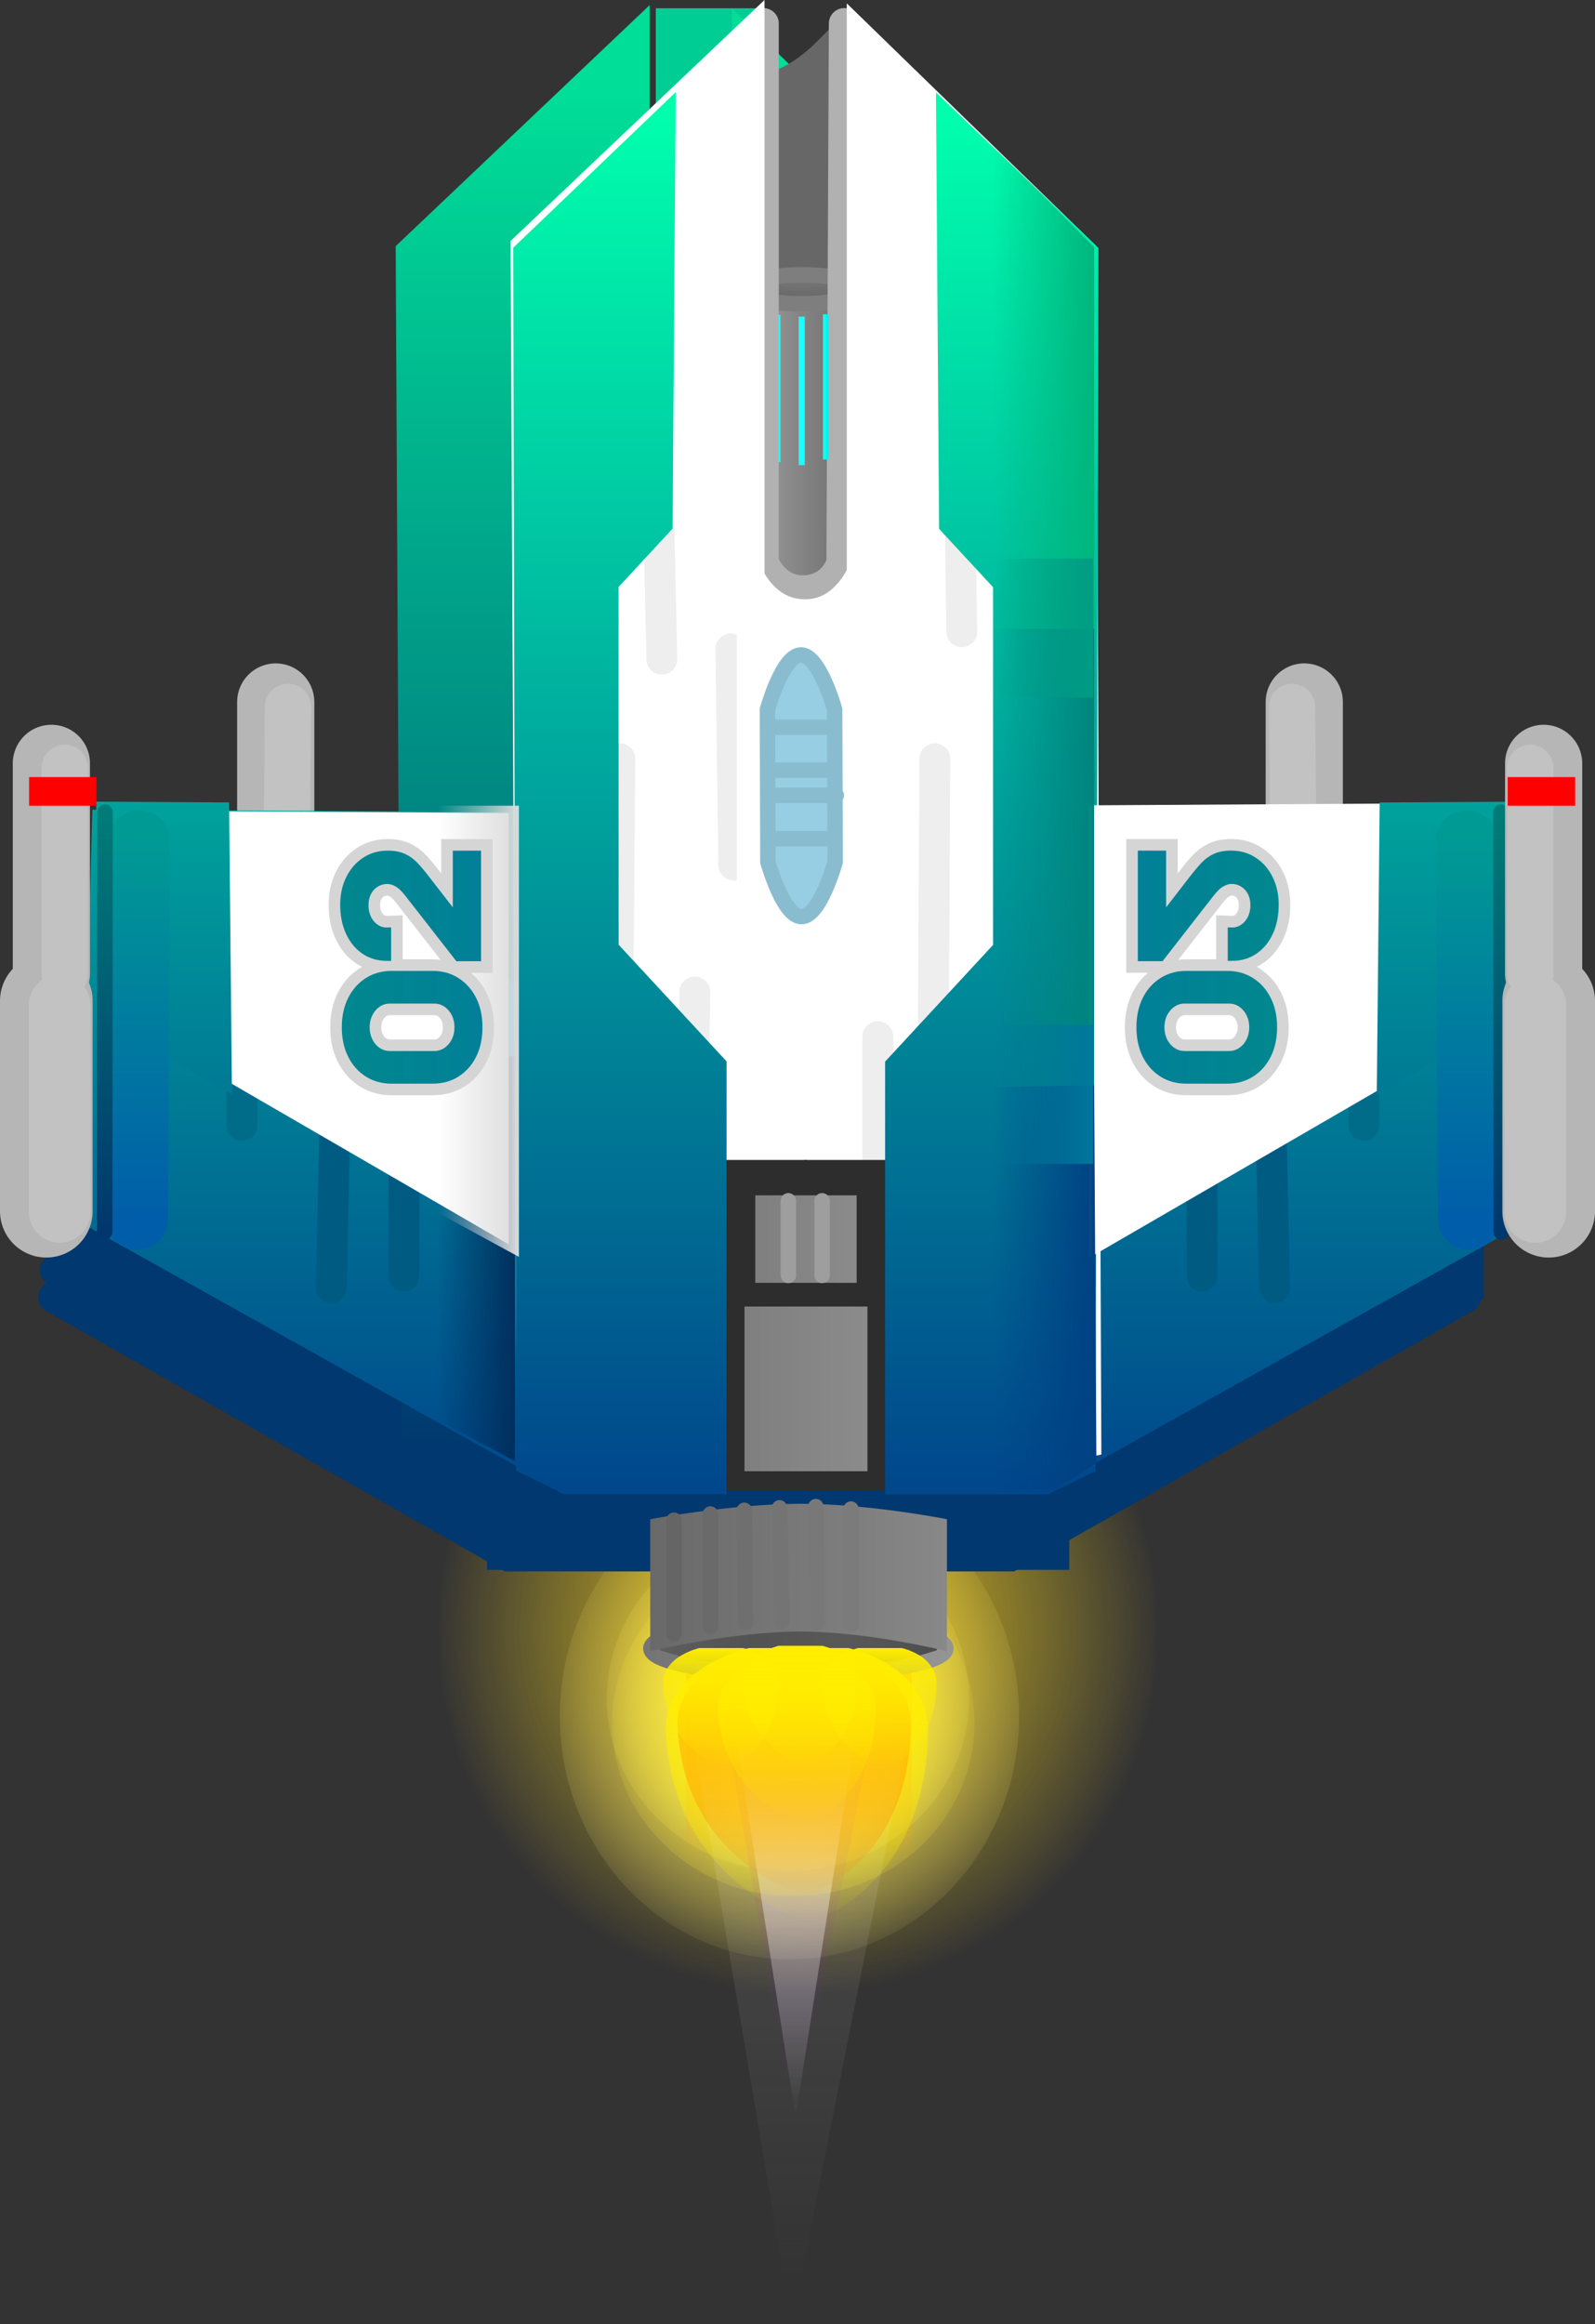 <svg version="1.1" xmlns="http://www.w3.org/2000/svg" xmlns:xlink="http://www.w3.org/1999/xlink" width="51.663" height="75.251" viewBox="0,0,51.663,75.251"><rect x="0" y="0" width="51.663" height="75.251" fill="#333333" stroke="none"/><defs><radialGradient cx="239.622" cy="208.211" r="8.479" gradientUnits="userSpaceOnUse" id="color-1"><stop offset="0" stop-color="#fff696"/><stop offset="1" stop-color="#fff696" stop-opacity="0"/></radialGradient><radialGradient cx="239.895" cy="205.428" r="11.772" gradientUnits="userSpaceOnUse" id="color-2"><stop offset="0" stop-color="#fcd81d"/><stop offset="1" stop-color="#fcd81d" stop-opacity="0"/></radialGradient><radialGradient cx="239.572" cy="207.643" r="6.69" gradientUnits="userSpaceOnUse" id="color-3"><stop offset="0" stop-color="#fff156"/><stop offset="1" stop-color="#fff156" stop-opacity="0"/></radialGradient><linearGradient x1="239.928" y1="206.576" x2="239.928" y2="212.849" gradientUnits="userSpaceOnUse" id="color-4"><stop offset="0" stop-color="#ff8600"/><stop offset="1" stop-color="#ff8600" stop-opacity="0"/></linearGradient><linearGradient x1="239.82" y1="204.322" x2="239.82" y2="221.186" gradientUnits="userSpaceOnUse" id="color-5"><stop offset="0" stop-color="#ffffff"/><stop offset="1" stop-color="#ffffff" stop-opacity="0"/></linearGradient><radialGradient cx="239.747" cy="208.445" r="6.69" gradientUnits="userSpaceOnUse" id="color-6"><stop offset="0" stop-color="#ffee35"/><stop offset="1" stop-color="#ffee35" stop-opacity="0"/></radialGradient><linearGradient x1="244.69" y1="206.021" x2="235.131" y2="206.021" gradientUnits="userSpaceOnUse" id="color-7"><stop offset="0" stop-color="#5f5f5f"/><stop offset="1" stop-color="#4c4c4c"/></linearGradient><linearGradient x1="244.69" y1="206.021" x2="235.131" y2="206.021" gradientUnits="userSpaceOnUse" id="color-8"><stop offset="0" stop-color="#949494"/><stop offset="1" stop-color="#757575"/></linearGradient><linearGradient x1="244.396" y1="204.219" x2="241.294" y2="204.219" gradientUnits="userSpaceOnUse" id="color-9"><stop offset="0" stop-color="#4c4c4c"/><stop offset="1" stop-color="#4c4c4c" stop-opacity="0"/></linearGradient><linearGradient x1="235.426" y1="204.219" x2="238.528" y2="204.219" gradientUnits="userSpaceOnUse" id="color-10"><stop offset="0" stop-color="#5f5f5f"/><stop offset="1" stop-color="#5f5f5f" stop-opacity="0"/></linearGradient><linearGradient x1="240.747" y1="126.5" x2="240.747" y2="220.526" gradientUnits="userSpaceOnUse" id="color-11"><stop offset="0" stop-color="#a300f2"/><stop offset="1" stop-color="#a300f2" stop-opacity="0"/></linearGradient><linearGradient x1="241.046" y1="98.482" x2="241.046" y2="226.502" gradientUnits="userSpaceOnUse" id="color-12"><stop offset="0" stop-color="#f1f1f1"/><stop offset="1" stop-color="#f1f1f1" stop-opacity="0"/></linearGradient><linearGradient x1="239.777" y1="206.118" x2="239.777" y2="214.026" gradientUnits="userSpaceOnUse" id="color-13"><stop offset="0" stop-color="#ff4f00"/><stop offset="1" stop-color="#ff4f00" stop-opacity="0"/></linearGradient><linearGradient x1="239.863" y1="206.365" x2="239.863" y2="211.711" gradientUnits="userSpaceOnUse" id="color-14"><stop offset="0" stop-color="#ffd400"/><stop offset="1" stop-color="#ffd400" stop-opacity="0"/></linearGradient><linearGradient x1="239.866" y1="206.007" x2="239.866" y2="214.889" gradientUnits="userSpaceOnUse" id="color-15"><stop offset="0" stop-color="#ffee00"/><stop offset="1" stop-color="#ffee00" stop-opacity="0"/></linearGradient><linearGradient x1="239.957" y1="205.934" x2="239.957" y2="209.821" gradientUnits="userSpaceOnUse" id="color-16"><stop offset="0" stop-color="#ffee00"/><stop offset="1" stop-color="#ffee00" stop-opacity="0"/></linearGradient><linearGradient x1="237.386" y1="206.007" x2="237.386" y2="209.894" gradientUnits="userSpaceOnUse" id="color-17"><stop offset="0" stop-color="#ffee00"/><stop offset="1" stop-color="#ffee00" stop-opacity="0"/></linearGradient><linearGradient x1="242.528" y1="206.007" x2="242.528" y2="209.894" gradientUnits="userSpaceOnUse" id="color-18"><stop offset="0" stop-color="#ffee00"/><stop offset="1" stop-color="#ffee00" stop-opacity="0"/></linearGradient><linearGradient x1="244.722" y1="203.973" x2="235.113" y2="203.973" gradientUnits="userSpaceOnUse" id="color-19"><stop offset="0" stop-color="#888888"/><stop offset="1" stop-color="#696969"/></linearGradient><linearGradient x1="236.436" y1="155.725" x2="236.436" y2="199.683" gradientUnits="userSpaceOnUse" id="color-20"><stop offset="0" stop-color="#00de98"/><stop offset="1" stop-color="#00386f"/></linearGradient><linearGradient x1="236.436" y1="155.725" x2="236.436" y2="199.683" gradientUnits="userSpaceOnUse" id="color-21"><stop offset="0" stop-color="#00de98"/><stop offset="1" stop-color="#00386f"/></linearGradient><linearGradient x1="242.581" y1="167.871" x2="237.53" y2="167.871" gradientUnits="userSpaceOnUse" id="color-22"><stop offset="0" stop-color="#5f5f5f"/><stop offset="1" stop-color="#a8a8a8"/></linearGradient><linearGradient x1="240.017" y1="161.548" x2="240.017" y2="162.484" gradientUnits="userSpaceOnUse" id="color-23"><stop offset="0" stop-color="#7a7a7a"/><stop offset="1" stop-color="#646464"/></linearGradient><linearGradient x1="251.734" y1="178.865" x2="251.734" y2="200.904" gradientUnits="userSpaceOnUse" id="color-24"><stop offset="0" stop-color="#00a29c"/><stop offset="1" stop-color="#00478c"/></linearGradient><linearGradient x1="228.385" y1="178.865" x2="228.385" y2="200.904" gradientUnits="userSpaceOnUse" id="color-25"><stop offset="0" stop-color="#00a29c"/><stop offset="1" stop-color="#00478c"/></linearGradient><linearGradient x1="240.882" y1="165.175" x2="240.707" y2="165.175" gradientUnits="userSpaceOnUse" id="color-26"><stop offset="0" stop-color="#00eeec"/><stop offset="1" stop-color="#1cfff4"/></linearGradient><linearGradient x1="246.175" y1="156.23" x2="246.175" y2="200.786" gradientUnits="userSpaceOnUse" id="color-27"><stop offset="0" stop-color="#00ffad"/><stop offset="1" stop-color="#00478c"/></linearGradient><linearGradient x1="246.175" y1="156.23" x2="246.175" y2="200.786" gradientUnits="userSpaceOnUse" id="color-28"><stop offset="0" stop-color="#00ffad"/><stop offset="1" stop-color="#00478c"/></linearGradient><linearGradient x1="234.13" y1="156.222" x2="234.13" y2="200.778" gradientUnits="userSpaceOnUse" id="color-29"><stop offset="0" stop-color="#00ffad"/><stop offset="1" stop-color="#00478c"/></linearGradient><linearGradient x1="234.13" y1="156.222" x2="234.13" y2="200.778" gradientUnits="userSpaceOnUse" id="color-30"><stop offset="0" stop-color="#00ffad"/><stop offset="1" stop-color="#00478c"/></linearGradient><linearGradient x1="260.845" y1="178.605" x2="260.845" y2="188.091" gradientUnits="userSpaceOnUse" id="color-31"><stop offset="0" stop-color="#00a29c"/><stop offset="1" stop-color="#007995"/></linearGradient><linearGradient x1="230.73" y1="193.405" x2="228.204" y2="193.405" gradientUnits="userSpaceOnUse" id="color-32"><stop offset="0" stop-color="#002f5e"/><stop offset="1" stop-color="#002f5e" stop-opacity="0"/></linearGradient><linearGradient x1="230.858" y1="186.04" x2="228.235" y2="186.04" gradientUnits="userSpaceOnUse" id="color-33"><stop offset="0" stop-color="#dbdbdb"/><stop offset="1" stop-color="#dbdbdb" stop-opacity="0"/></linearGradient><linearGradient x1="242.148" y1="197.616" x2="238.165" y2="197.616" gradientUnits="userSpaceOnUse" id="color-34"><stop offset="0" stop-color="#8b8b8b"/><stop offset="1" stop-color="#7f7f7f"/></linearGradient><linearGradient x1="241.798" y1="192.766" x2="238.515" y2="192.766" gradientUnits="userSpaceOnUse" id="color-35"><stop offset="0" stop-color="#8b8b8b"/><stop offset="1" stop-color="#7f7f7f"/></linearGradient><linearGradient x1="219.365" y1="178.605" x2="219.365" y2="188.091" gradientUnits="userSpaceOnUse" id="color-36"><stop offset="0" stop-color="#00a29c"/><stop offset="1" stop-color="#007995"/></linearGradient><linearGradient x1="261.595" y1="179.885" x2="261.595" y2="192.115" gradientUnits="userSpaceOnUse" id="color-37"><stop offset="0" stop-color="#009a95"/><stop offset="1" stop-color="#005da9"/></linearGradient><linearGradient x1="218.524" y1="179.885" x2="218.524" y2="192.115" gradientUnits="userSpaceOnUse" id="color-38"><stop offset="0" stop-color="#009a95"/><stop offset="1" stop-color="#005da9"/></linearGradient><linearGradient x1="262.671" y1="178.946" x2="262.671" y2="192.536" gradientUnits="userSpaceOnUse" id="color-39"><stop offset="0" stop-color="#007c78"/><stop offset="1" stop-color="#00376d"/></linearGradient><linearGradient x1="217.448" y1="178.946" x2="217.448" y2="192.536" gradientUnits="userSpaceOnUse" id="color-40"><stop offset="0" stop-color="#007c78"/><stop offset="1" stop-color="#00376d"/></linearGradient><linearGradient x1="249.49" y1="179.103" x2="246.188" y2="179.103" gradientUnits="userSpaceOnUse" id="color-41"><stop offset="0" stop-color="#00b67c"/><stop offset="1" stop-color="#00b67c" stop-opacity="0"/></linearGradient><linearGradient x1="249.49" y1="179.103" x2="246.188" y2="179.103" gradientUnits="userSpaceOnUse" id="color-42"><stop offset="0" stop-color="#00847e"/><stop offset="1" stop-color="#00847e" stop-opacity="0"/></linearGradient><linearGradient x1="249.49" y1="179.103" x2="246.188" y2="179.103" gradientUnits="userSpaceOnUse" id="color-43"><stop offset="0" stop-color="#004183"/><stop offset="1" stop-color="#004183" stop-opacity="0"/></linearGradient><linearGradient x1="249.458" y1="172.983" x2="246.223" y2="172.983" gradientUnits="userSpaceOnUse" id="color-44"><stop offset="0" stop-color="#009c84"/><stop offset="1" stop-color="#009c84" stop-opacity="0"/></linearGradient><linearGradient x1="249.458" y1="188.083" x2="246.223" y2="188.083" gradientUnits="userSpaceOnUse" id="color-45"><stop offset="0" stop-color="#00779c"/><stop offset="1" stop-color="#00779c" stop-opacity="0"/></linearGradient><linearGradient x1="255.345" y1="181.98" x2="251.031" y2="181.98" gradientUnits="userSpaceOnUse" id="color-46"><stop offset="0" stop-color="#01878f"/><stop offset="1" stop-color="#018097"/></linearGradient><linearGradient x1="255.345" y1="181.98" x2="251.031" y2="181.98" gradientUnits="userSpaceOnUse" id="color-47"><stop offset="0" stop-color="#01878f"/><stop offset="1" stop-color="#018097"/></linearGradient><linearGradient x1="255.292" y1="185.91" x2="250.986" y2="185.91" gradientUnits="userSpaceOnUse" id="color-48"><stop offset="0" stop-color="#01878f"/><stop offset="1" stop-color="#018097"/></linearGradient><linearGradient x1="255.292" y1="185.91" x2="250.986" y2="185.91" gradientUnits="userSpaceOnUse" id="color-49"><stop offset="0" stop-color="#01878f"/><stop offset="1" stop-color="#018097"/></linearGradient><linearGradient x1="225.194" y1="181.98" x2="229.508" y2="181.98" gradientUnits="userSpaceOnUse" id="color-50"><stop offset="0" stop-color="#01878f"/><stop offset="1" stop-color="#018097"/></linearGradient><linearGradient x1="225.194" y1="181.98" x2="229.508" y2="181.98" gradientUnits="userSpaceOnUse" id="color-51"><stop offset="0" stop-color="#01878f"/><stop offset="1" stop-color="#018097"/></linearGradient><linearGradient x1="225.247" y1="185.91" x2="229.553" y2="185.91" gradientUnits="userSpaceOnUse" id="color-52"><stop offset="0" stop-color="#01878f"/><stop offset="1" stop-color="#018097"/></linearGradient><linearGradient x1="225.247" y1="185.91" x2="229.553" y2="185.91" gradientUnits="userSpaceOnUse" id="color-53"><stop offset="0" stop-color="#01878f"/><stop offset="1" stop-color="#018097"/></linearGradient></defs><g transform="translate(-214.051,-152.65)"><g data-paper-data="{&quot;isPaintingLayer&quot;:true}" fill-rule="nonzero" stroke-linejoin="miter" stroke-miterlimit="10" stroke-dasharray="" stroke-dashoffset="0" style="mix-blend-mode: normal"><path d="M239.622,200.337c4.108,0 7.438,3.526 7.438,7.874c0,4.349 -3.33,7.874 -7.438,7.874c-4.108,0 -7.438,-3.526 -7.438,-7.874c0,-4.349 3.33,-7.874 7.438,-7.874z" data-paper-data="{&quot;index&quot;:null}" fill="url(#color-1)" stroke="none" stroke-width="0" stroke-linecap="butt"/><path d="M239.895,193.073c6.415,0 11.615,5.531 11.615,12.355c0,6.823 -5.2,12.355 -11.615,12.355c-6.415,0 -11.615,-5.531 -11.615,-12.355c0,-6.823 5.2,-12.355 11.615,-12.355z" data-paper-data="{&quot;index&quot;:null}" fill="url(#color-2)" stroke="none" stroke-width="0" stroke-linecap="butt"/><g data-paper-data="{&quot;index&quot;:null}"><g fill="none" stroke="#00386f" stroke-width="1" stroke-linecap="round"><g><path d="M261.523,194.651l-14.754,8.375h-7.923"/><path d="M261.468,193.776l-14.754,8.375h-7.923"/><path d="M261.632,192.839l-14.754,8.375h-7.923"/></g><g><path d="M238.459,203.026h-7.923l-14.754,-8.375"/><path d="M238.514,202.151h-7.923l-14.754,-8.375"/><path d="M238.35,201.214h-7.923l-14.754,-8.375"/></g></g><path d="M229.826,203.476v-3.429h18.86v3.429z" fill="#00386f" stroke="none" stroke-width="0" stroke-linecap="butt"/></g><path d="M239.572,202.048c3.241,0 5.868,2.505 5.868,5.595c0,3.09 -2.627,5.595 -5.868,5.595c-3.241,0 -5.868,-2.505 -5.868,-5.595c0,-3.09 2.627,-5.595 5.868,-5.595z" data-paper-data="{&quot;index&quot;:null}" fill="url(#color-3)" stroke="none" stroke-width="0" stroke-linecap="butt"/><path d="M236.273,212.849v-6.273c0,0 1.605,-0.455 3.655,-0.455c1.922,0 3.655,0.455 3.655,0.455v6.273z" data-paper-data="{&quot;index&quot;:null}" fill="url(#color-4)" stroke="none" stroke-width="0" stroke-linecap="butt"/><path d="M242.465,204.322l-2.645,16.864l-2.645,-16.864z" data-paper-data="{&quot;index&quot;:null}" fill="url(#color-5)" stroke="#000000" stroke-width="0" stroke-linecap="round"/><path d="M239.747,202.85c3.241,0 5.868,2.505 5.868,5.595c0,3.09 -2.627,5.595 -5.868,5.595c-3.241,0 -5.868,-2.505 -5.868,-5.595c0,-3.09 2.627,-5.595 5.868,-5.595z" data-paper-data="{&quot;index&quot;:null}" fill="url(#color-6)" stroke="none" stroke-width="0" stroke-linecap="butt"/><path d="M239.911,205.18c2.64,0 4.78,0.376 4.78,0.841c0,0.464 -2.14,0.841 -4.78,0.841c-2.64,0 -4.78,-0.376 -4.78,-0.841c0,-0.464 2.14,-0.841 4.78,-0.841z" data-paper-data="{&quot;index&quot;:null}" fill="url(#color-7)" stroke="url(#color-8)" stroke-width="0.5" stroke-linecap="butt"/><path d="M244.395,206.081c0,0 -0.879,0.279 -1.373,0.355c-0.547,0.084 -1.765,0.128 -1.765,0.128l0.036,-4.207h3.101v3.724z" data-paper-data="{&quot;index&quot;:null}" fill="url(#color-9)" stroke="none" stroke-width="0" stroke-linecap="butt"/><path d="M236.799,206.436c-0.494,-0.076 -1.373,-0.355 -1.373,-0.355v-3.724h3.101l0.036,4.207c0,0 -1.218,-0.044 -1.765,-0.128z" data-paper-data="{&quot;index&quot;:null}" fill="url(#color-10)" stroke="none" stroke-width="0" stroke-linecap="butt"/><g data-paper-data="{&quot;index&quot;:null}" stroke="#000000" stroke-width="0" stroke-linecap="round"><path d="M242.713,206.621l-2.96,14.932l-2.514,-14.932z" fill="url(#color-11)"/><path d="M243.723,207.57l-4.03,20.331l-3.423,-20.331z" fill="url(#color-12)"/><path d="M241.252,206.118c0,0 2.339,0.465 2.304,2.416c-0.082,4.582 -3.41,5.491 -3.41,5.491c0,0 -3.944,-1.023 -4.147,-5.491c-0.085,-1.869 2.396,-2.416 2.396,-2.416z" fill="url(#color-13)"/><path d="M240.86,206.365c0,0 1.581,0.315 1.557,1.633c-0.055,3.097 -2.305,3.712 -2.305,3.712c0,0 -2.667,-0.692 -2.803,-3.712c-0.057,-1.264 1.62,-1.633 1.62,-1.633z" fill="url(#color-14)"/><path d="M241.522,206.007c0,0 2.627,0.523 2.588,2.714c-0.092,5.146 -3.83,6.168 -3.83,6.168c0,0 -4.431,-1.149 -4.658,-6.168c-0.095,-2.1 2.691,-2.714 2.691,-2.714z" fill="url(#color-15)"/><path d="M240.682,205.934c0,0 1.15,0.229 1.133,1.188c-0.04,2.252 -1.676,2.7 -1.676,2.7c0,0 -1.939,-0.503 -2.039,-2.7c-0.042,-0.919 1.178,-1.188 1.178,-1.188z" fill="url(#color-16)"/><path d="M238.111,206.007c0,0 1.15,0.229 1.133,1.188c-0.04,2.252 -1.676,2.7 -1.676,2.7c0,0 -1.939,-0.503 -2.039,-2.7c-0.042,-0.919 1.178,-1.188 1.178,-1.188z" fill="url(#color-17)"/><path d="M243.253,206.007c0,0 1.15,0.229 1.133,1.188c-0.04,2.252 -1.676,2.7 -1.676,2.7c0,0 -1.939,-0.503 -2.039,-2.7c-0.042,-0.919 1.178,-1.188 1.178,-1.188z" fill="url(#color-18)"/></g><path d="M239.964,205.473c-2.186,0 -4.851,0.636 -4.851,0.636v-4.273c0,0 2.58,-0.488 4.805,-0.5c2.225,-0.012 4.805,0.5 4.805,0.5v4.273c0,0 -2.542,-0.636 -4.758,-0.636z" data-paper-data="{&quot;index&quot;:null}" fill="url(#color-19)" stroke="none" stroke-width="0" stroke-linecap="butt"/><path d="M235.882,201.868v3.68" data-paper-data="{&quot;index&quot;:null}" fill="none" stroke="#656565" stroke-width="0.5" stroke-linecap="round"/><path d="M237.061,201.668v3.64" data-paper-data="{&quot;index&quot;:null}" fill="none" stroke="#6a6a6a" stroke-width="0.5" stroke-linecap="round"/><path d="M238.159,201.548l0.041,3.64" data-paper-data="{&quot;index&quot;:null}" fill="none" stroke="#6f6f6f" stroke-width="0.5" stroke-linecap="round"/><path d="M239.379,205.148l-0.081,-3.68" data-paper-data="{&quot;index&quot;:null}" fill="none" stroke="#747474" stroke-width="0.5" stroke-linecap="round"/><path d="M240.476,201.428l0.041,3.76" data-paper-data="{&quot;index&quot;:null}" fill="none" stroke="#787878" stroke-width="0.5" stroke-linecap="round"/><path d="M241.615,201.508v3.76" data-paper-data="{&quot;index&quot;:null}" fill="none" stroke="#7b7b7b" stroke-width="0.5" stroke-linecap="round"/><path d="M235.293,156.792v-3.875h3.574v3.875z" data-paper-data="{&quot;index&quot;:null}" fill="#00cd94" stroke="none" stroke-width="0" stroke-linecap="butt"/><path d="M231.791,200.337l-13.776,-7.778" data-paper-data="{&quot;index&quot;:null}" fill="none" stroke="#00386f" stroke-width="2.5" stroke-linecap="round"/><path d="M240.998,199.683l-10.114,-0.057l-2.575,-0.711l-0.188,-37.762l5.723,-5.429v15.953c0,0 0.692,1.791 2.562,1.791c1.903,0 2.603,-1.921 2.603,-1.921v-15.663l5.584,5.429l0.158,37.581z" data-paper-data="{&quot;index&quot;:null}" fill="url(#color-20)" stroke="url(#color-21)" stroke-width="2.5" stroke-linecap="round"/><path d="M244.259,173.229l-7.392,-1.364l1.192,-16.909c0,0 0.355,0.19 0.715,0.091c0.36,-0.099 0.69,-0.185 1.272,-0.636c0.582,-0.452 1.351,-1.364 1.351,-1.364z" data-paper-data="{&quot;index&quot;:null}" fill="#676767" stroke="#ff0000" stroke-width="0" stroke-linecap="round"/><g data-paper-data="{&quot;index&quot;:null}" fill="none" stroke-linecap="round"><g stroke="#b6b6b6" stroke-width="2.5"><path d="M256.297,175.378v4.091"/></g><path d="M255.899,175.538l0.04,4.182" stroke="#c2c2c2" stroke-width="1.5"/></g><g data-paper-data="{&quot;index&quot;:null}" fill="none" stroke-linecap="round"><g stroke="#b6b6b6" stroke-width="2.5"><path d="M222.982,175.378v4.091"/></g><path d="M223.34,179.719l0.04,-4.182" stroke="#c2c2c2" stroke-width="1.5"/></g><path d="M237.53,173.77v-11.798h5.051v11.798z" data-paper-data="{&quot;index&quot;:null}" fill="url(#color-22)" stroke="none" stroke-width="0" stroke-linecap="butt"/><path d="M240.017,161.548c1.04,0 1.883,0.209 1.883,0.468c0,0.258 -0.843,0.468 -1.883,0.468c-1.04,0 -1.883,-0.209 -1.883,-0.468c0,-0.258 0.843,-0.468 1.883,-0.468z" data-paper-data="{&quot;index&quot;:null}" fill="url(#color-23)" stroke="#7e7e7e" stroke-width="0.5" stroke-linecap="butt"/><path d="M261.18,194.714v-1.938h0.929v1.938z" data-paper-data="{&quot;index&quot;:null}" fill="#00386f" stroke="none" stroke-width="0" stroke-linecap="butt"/><path d="M263.449,192.24l-15.434,8.625l-7.955,0.039l-0.041,-21.914l23.057,-0.125z" data-paper-data="{&quot;index&quot;:null}" fill="url(#color-24)" stroke="#b6b6b6" stroke-width="0" stroke-linecap="round"/><path d="M260.709,180.248v-1.357h1.686v1.357z" data-paper-data="{&quot;index&quot;:null}" fill="#00bcfb" stroke="none" stroke-width="0" stroke-linecap="butt"/><path d="M241.162,199.605v-19.286" data-paper-data="{&quot;index&quot;:null}" fill="none" stroke="#3195b6" stroke-width="2.5" stroke-linecap="round"/><path d="M240.038,183.748v-4.714h2.186v4.714z" data-paper-data="{&quot;index&quot;:null}" fill="#f00000" stroke="none" stroke-width="0" stroke-linecap="butt"/><path d="M240.038,200.819v-6h2.186v6z" data-paper-data="{&quot;index&quot;:null}" fill="#0098ca" stroke="none" stroke-width="0" stroke-linecap="butt"/><path d="M249.925,184.714v7.188" data-paper-data="{&quot;index&quot;:null}" fill="none" stroke="#00bcfb" stroke-width="1" stroke-linecap="round"/><path d="M248.34,192.464l-0.109,-8.688" data-paper-data="{&quot;index&quot;:null}" fill="none" stroke="#f50000" stroke-width="1" stroke-linecap="round"/><path d="M258.23,181.151v7.938" data-paper-data="{&quot;index&quot;:null}" fill="none" stroke="#006c8a" stroke-width="1" stroke-linecap="round"/><path d="M252.985,193.964v-11.875" data-paper-data="{&quot;index&quot;:null}" fill="none" stroke="#005b82" stroke-width="1" stroke-linecap="round"/><path d="M245.553,184.276l0.055,11.188" data-paper-data="{&quot;index&quot;:null}" fill="none" stroke="#fa0000" stroke-width="1" stroke-linecap="round"/><path d="M255.334,194.339l-0.109,-5.125" data-paper-data="{&quot;index&quot;:null}" fill="none" stroke="#005b82" stroke-width="1" stroke-linecap="round"/><path d="M243.422,192.401l0.055,-11" data-paper-data="{&quot;index&quot;:null}" fill="none" stroke="#fa0000" stroke-width="1" stroke-linecap="round"/><path d="M216.697,194.714v-1.938h0.929v1.938z" data-paper-data="{&quot;index&quot;:null}" fill="#00386f" stroke="none" stroke-width="0" stroke-linecap="butt"/><path d="M217.043,178.865l23.057,0.125l-0.041,21.914l-7.955,-0.039l-15.434,-8.625z" data-paper-data="{&quot;index&quot;:null}" fill="url(#color-25)" stroke="#b6b6b6" stroke-width="0" stroke-linecap="round"/><path d="M217.724,180.248v-1.357h1.686v1.357z" data-paper-data="{&quot;index&quot;:null}" fill="#00b1ec" stroke="none" stroke-width="0" stroke-linecap="butt"/><path d="M238.957,180.319v19.286" data-paper-data="{&quot;index&quot;:null}" fill="none" stroke="#3195b6" stroke-width="2.5" stroke-linecap="round"/><path d="M237.895,183.748v-4.714h2.186v4.714z" data-paper-data="{&quot;index&quot;:null}" fill="#f00000" stroke="none" stroke-width="0" stroke-linecap="butt"/><path d="M237.895,200.819v-6h2.186v6z" data-paper-data="{&quot;index&quot;:null}" fill="#0098ca" stroke="none" stroke-width="0" stroke-linecap="butt"/><path d="M230.194,184.714v7.188" data-paper-data="{&quot;index&quot;:null}" fill="none" stroke="#00bcfb" stroke-width="1" stroke-linecap="round"/><path d="M231.779,192.464l0.109,-8.688" data-paper-data="{&quot;index&quot;:null}" fill="none" stroke="#f50000" stroke-width="1" stroke-linecap="round"/><path d="M221.889,181.151v7.938" data-paper-data="{&quot;index&quot;:null}" fill="none" stroke="#006c8a" stroke-width="1" stroke-linecap="round"/><path d="M227.134,193.964v-11.875" data-paper-data="{&quot;index&quot;:null}" fill="none" stroke="#005b82" stroke-width="1" stroke-linecap="round"/><path d="M234.511,195.464l0.055,-11.188" data-paper-data="{&quot;index&quot;:null}" fill="none" stroke="#fa0000" stroke-width="1" stroke-linecap="round"/><path d="M224.785,194.339l0.109,-5.125" data-paper-data="{&quot;index&quot;:null}" fill="none" stroke="#005b82" stroke-width="1" stroke-linecap="round"/><path d="M236.642,181.401l0.055,11" data-paper-data="{&quot;index&quot;:null}" fill="none" stroke="#fa0000" stroke-width="1" stroke-linecap="round"/><path d="M239.103,167.613v-4.774h0.226v4.774z" data-paper-data="{&quot;index&quot;:null}" fill="#1dfffb" stroke="none" stroke-width="0" stroke-linecap="butt"/><path d="M241.398,153.411l-0.079,17.455c0,0 -0.224,0.86 -1.192,0.909c-0.991,0.05 -1.351,-0.909 -1.351,-0.909v-17.455" data-paper-data="{&quot;index&quot;:null}" fill="none" stroke="#b1b1b1" stroke-width="1" stroke-linecap="round"/><path d="M244.718,199.517l-10.114,-0.057l-2.575,-0.711l-0.188,-37.762l5.723,-5.429v15.953c0,0 0.692,1.791 2.562,1.791c1.903,0 2.603,-1.921 2.603,-1.921v-15.663l5.584,5.429l0.158,37.581z" data-paper-data="{&quot;index&quot;:null}" fill="#ffffff" stroke="#ffffff" stroke-width="2.5" stroke-linecap="round"/><path d="M244.233,195.548l0.097,-18.333" data-paper-data="{&quot;index&quot;:null}" fill="none" stroke="#eeeeee" stroke-width="1" stroke-linecap="round"/><path d="M234.032,188.992l0.097,-11.778" data-paper-data="{&quot;index&quot;:null}" fill="none" stroke="#eeeeee" stroke-width="1" stroke-linecap="round"/><path d="M236.558,184.77l-0.194,10.667" data-paper-data="{&quot;index&quot;:null}" fill="none" stroke="#eeeeee" stroke-width="1" stroke-linecap="round"/><path d="M242.484,186.214v13.333" data-paper-data="{&quot;index&quot;:null}" fill="none" stroke="#eeeeee" stroke-width="1" stroke-linecap="round"/><path d="M237.724,173.659l0.097,7" data-paper-data="{&quot;index&quot;:null}" fill="none" stroke="#eeeeee" stroke-width="1" stroke-linecap="round"/><path d="M245.01,159.325l0.194,13.778" data-paper-data="{&quot;index&quot;:null}" fill="none" stroke="#eeeeee" stroke-width="1" stroke-linecap="round"/><path d="M233.061,172.436l-0.194,-12.111" data-paper-data="{&quot;index&quot;:null}" fill="none" stroke="#fa0000" stroke-width="1" stroke-linecap="round"/><path d="M235.198,160.992l0.291,13" data-paper-data="{&quot;index&quot;:null}" fill="none" stroke="#eeeeee" stroke-width="1" stroke-linecap="round"/><path d="M240.707,167.525v-4.7h0.175v4.7z" data-paper-data="{&quot;index&quot;:null}" fill="url(#color-26)" stroke="none" stroke-width="0" stroke-linecap="butt"/><path d="M239.921,167.709v-4.806h0.197v4.806z" data-paper-data="{&quot;index&quot;:null}" fill="#1dfffb" stroke="none" stroke-width="0" stroke-linecap="butt"/><path d="M241.512,183.263l-1.277,0.693l-1.277,-0.547v-7.723l1.317,-0.912l1.237,1.057z" data-paper-data="{&quot;index&quot;:null}" fill="#8cffff" stroke="#7e7e7e" stroke-width="0.5" stroke-linecap="round"/><path d="M241.455,175.944l-1.148,0.875l-1.257,-1.125" data-paper-data="{&quot;index&quot;:null}" fill="none" stroke="#55eded" stroke-width="0.5" stroke-linecap="round"/><path d="M239.269,183.319l1.093,-0.812l0.874,0.688" data-paper-data="{&quot;index&quot;:null}" fill="none" stroke="#55eded" stroke-width="0.5" stroke-linecap="round"/><path d="M240.253,175.007l0.055,1.5l-0.055,6.562l-0.164,0.562" data-paper-data="{&quot;index&quot;:null}" fill="none" stroke="#4fdada" stroke-width="0.5" stroke-linecap="round"/><path d="M241.512,183.263l-1.277,0.693l-1.277,-0.547v-7.723l1.317,-0.912l1.237,1.057z" data-paper-data="{&quot;index&quot;:null}" fill="none" stroke="#7e7e7e" stroke-width="0.5" stroke-linecap="round"/><path d="M240.048,182.33l-0.853,0.786l0.021,-6.988l0.812,0.821z" data-paper-data="{&quot;index&quot;:null}" fill="#5cffff" stroke="none" stroke-width="0" stroke-linecap="round"/><path d="M239.887,183.498l-0.451,-0.132l0.606,-0.37z" data-paper-data="{&quot;index&quot;:null}" fill="#57f3f3" stroke="#56eeee" stroke-width="0" stroke-linecap="round"/><path d="M240.483,176.966l0.853,-0.786l-0.021,6.804l-0.812,-0.664z" data-paper-data="{&quot;index&quot;:null}" fill="#87ffff" stroke="none" stroke-width="0" stroke-linecap="round"/><path d="M240.103,200.905v-10.7h3.322v10.7z" data-paper-data="{&quot;index&quot;:null}" fill="#2d2d2d" stroke="none" stroke-width="0" stroke-linecap="butt"/><path d="M236.868,200.905v-10.7h3.322v10.7z" data-paper-data="{&quot;index&quot;:null}" fill="#2d2d2d" stroke="none" stroke-width="0" stroke-linecap="butt"/><path d="M240.471,182.917l0.537,0.37l-0.658,0.343z" data-paper-data="{&quot;index&quot;:null}" fill="#5afbfb" stroke="#56eeee" stroke-width="0" stroke-linecap="round"/><path d="M249.381,160.786l-0.097,39.333l-1.36,0.667h-4.954v-13.667l3.497,-3.778v-11.778l-1.749,-1.889l-0.097,-13.444z" data-paper-data="{&quot;index&quot;:null}" fill="url(#color-27)" stroke="url(#color-28)" stroke-width="0.5" stroke-linecap="round"/><path d="M235.684,156.222l-0.097,13.444l-1.749,1.889v11.778l3.497,3.778v13.667h-4.954l-1.36,-0.667l-0.097,-39.333z" data-paper-data="{&quot;index&quot;:null}" fill="url(#color-29)" stroke="url(#color-30)" stroke-width="0.5" stroke-linecap="round"/><path d="M249.58,178.972l13.202,-0.078l-0.087,6.444l-13.114,7.6z" data-paper-data="{&quot;index&quot;:null}" fill="#ffffff" stroke="#ffffff" stroke-width="0.5" stroke-linecap="round"/><path d="M258.739,178.631l4.305,-0.025l-0.095,6.992l-4.303,2.494z" data-paper-data="{&quot;index&quot;:null}" fill="url(#color-31)" stroke="#ff9b00" stroke-width="0" stroke-linecap="round"/><path d="M228.204,198.599v-11.749h2.526v13.111z" data-paper-data="{&quot;index&quot;:null}" fill="url(#color-32)" stroke="none" stroke-width="0" stroke-linecap="butt"/><path d="M230.53,192.938l-13.114,-7.6l-0.087,-6.444l13.202,0.078z" data-paper-data="{&quot;index&quot;:null}" fill="#ffffff" stroke="#ffffff" stroke-width="0" stroke-linecap="round"/><path d="M237.917,184.733v-12.5h4.197v12.5z" data-paper-data="{&quot;index&quot;:null}" fill="#ffffff" stroke="none" stroke-width="0" stroke-linecap="butt"/><g data-paper-data="{&quot;index&quot;:null}" stroke="#8abcd0" stroke-width="0.5" stroke-linecap="round"><path d="M238.908,175.623c0,0 0.488,-1.768 1.089,-1.768c0.601,0 1.089,1.768 1.089,1.768l0.016,4.935c0,0 -0.488,1.768 -1.089,1.768c-0.601,0 -1.089,-1.768 -1.089,-1.768z" fill="#97cee4"/><path d="M240.982,176.196h-1.881" fill="none"/><path d="M240.982,177.584h-1.795" fill="none"/><path d="M241.067,179.804h-1.966" fill="none"/><path d="M239.175,178.399h1.966" fill="none"/></g><path d="M228.235,191.915v-13.179h2.623v14.607z" data-paper-data="{&quot;index&quot;:null}" fill="url(#color-33)" stroke="none" stroke-width="0" stroke-linecap="butt"/><path d="M238.165,200.283v-5.333h3.983v5.333z" data-paper-data="{&quot;index&quot;:null}" fill="url(#color-34)" stroke="none" stroke-width="0" stroke-linecap="butt"/><path d="M238.515,194.183v-2.833h3.283v2.833z" data-paper-data="{&quot;index&quot;:null}" fill="url(#color-35)" stroke="none" stroke-width="0" stroke-linecap="butt"/><path d="M240.679,193.944v-2.417" data-paper-data="{&quot;index&quot;:null}" fill="none" stroke="#9e9e9e" stroke-width="0.5" stroke-linecap="round"/><path d="M239.586,193.944v-2.417" data-paper-data="{&quot;index&quot;:null}" fill="none" stroke="#9e9e9e" stroke-width="0.5" stroke-linecap="round"/><path d="M221.564,188.091l-4.303,-2.494l-0.095,-6.992l4.305,0.025z" data-paper-data="{&quot;index&quot;:null}" fill="url(#color-36)" stroke="#ff9b00" stroke-width="0" stroke-linecap="round"/><path d="M261.562,179.885l0.067,12.231" data-paper-data="{&quot;index&quot;:null}" fill="none" stroke="url(#color-37)" stroke-width="2" stroke-linecap="round"/><path d="M218.557,179.885l-0.067,12.231" data-paper-data="{&quot;index&quot;:null}" fill="none" stroke="url(#color-38)" stroke-width="2" stroke-linecap="round"/><path d="M262.666,178.946l0.011,13.59" data-paper-data="{&quot;index&quot;:null}" fill="none" stroke="url(#color-39)" stroke-width="0.5" stroke-linecap="round"/><path d="M217.453,178.946l-0.011,13.59" data-paper-data="{&quot;index&quot;:null}" fill="none" stroke="url(#color-40)" stroke-width="0.5" stroke-linecap="round"/><path d="M246.188,173.089v-15.764l3.303,3.333v12.347z" data-paper-data="{&quot;index&quot;:null}" fill="url(#color-41)" stroke="none" stroke-width="0" stroke-linecap="butt"/><path d="M246.188,187.839v-14.833h3.303v14.833z" data-paper-data="{&quot;index&quot;:null}" fill="url(#color-42)" stroke="none" stroke-width="0" stroke-linecap="butt"/><path d="M248.228,200.881h-2.04v-13.039l3.303,-0.058l0.073,12.236z" data-paper-data="{&quot;index&quot;:null}" fill="url(#color-43)" stroke="none" stroke-width="0" stroke-linecap="butt"/><path d="M246.223,175.233v-4.5h3.235v4.5z" data-paper-data="{&quot;index&quot;:null}" fill="url(#color-44)" stroke="none" stroke-width="0" stroke-linecap="butt"/><path d="M246.223,190.333v-4.5h3.235v4.5z" data-paper-data="{&quot;index&quot;:null}" fill="url(#color-45)" stroke="none" stroke-width="0" stroke-linecap="butt"/><g data-paper-data="{&quot;index&quot;:null}" fill="none" stroke-linecap="round"><path d="M264.05,184.177v-6.812" stroke="#b6b6b6" stroke-width="2.5"/><g><path d="M264.214,191.865v-6.812" stroke="#b6b6b6" stroke-width="3"/><path d="M263.781,191.885v-6.688" stroke="#c2c2c2" stroke-width="2"/></g><path d="M263.617,184.197v-6.688" stroke="#c2c2c2" stroke-width="1.5"/></g><g data-paper-data="{&quot;index&quot;:null}" fill="none" stroke-linecap="round"><path d="M215.715,177.365v6.812" stroke="#b6b6b6" stroke-width="2.5"/><g><path d="M215.551,185.052v6.812" stroke="#b6b6b6" stroke-width="3"/><path d="M215.984,191.885v-6.688" stroke="#c2c2c2" stroke-width="2"/></g><path d="M216.148,177.51v6.688" stroke="#c2c2c2" stroke-width="1.5"/></g><g data-paper-data="{&quot;index&quot;:null}" fill="#01878f" stroke="#d5d5d5" stroke-width="1" stroke-linecap="square"><g><path d="M251.031,180.315h0.666v2.379l-0.177,-0.074l1.139,-1.471c0.141,-0.184 0.269,-0.338 0.383,-0.462c0.116,-0.124 0.243,-0.217 0.379,-0.278c0.138,-0.063 0.308,-0.095 0.51,-0.095c0.276,0 0.52,0.071 0.732,0.213c0.213,0.14 0.38,0.334 0.5,0.58c0.121,0.245 0.181,0.523 0.181,0.832c0,0.334 -0.058,0.628 -0.174,0.882c-0.115,0.254 -0.277,0.453 -0.487,0.599c-0.21,0.144 -0.456,0.215 -0.739,0.215v-0.832c0.13,0.005 0.251,-0.028 0.363,-0.1c0.112,-0.072 0.201,-0.172 0.269,-0.302c0.067,-0.13 0.101,-0.278 0.101,-0.446c0,-0.158 -0.032,-0.298 -0.096,-0.42c-0.064,-0.123 -0.152,-0.218 -0.264,-0.286c-0.11,-0.07 -0.236,-0.105 -0.377,-0.105c-0.104,0 -0.212,0.032 -0.324,0.095c-0.112,0.061 -0.23,0.173 -0.356,0.336l-1.614,2.069h-0.615z"/><path d="M251.172,185.025c0.126,-0.255 0.3,-0.454 0.525,-0.598c0.224,-0.145 0.483,-0.218 0.776,-0.218h1.332c0.292,0 0.549,0.073 0.774,0.218c0.224,0.144 0.399,0.343 0.525,0.598c0.126,0.255 0.188,0.55 0.188,0.885c0,0.335 -0.063,0.631 -0.188,0.887c-0.126,0.255 -0.3,0.454 -0.525,0.598c-0.224,0.144 -0.482,0.215 -0.774,0.215h-1.332c-0.293,0 -0.552,-0.072 -0.776,-0.215c-0.224,-0.144 -0.399,-0.343 -0.525,-0.598c-0.124,-0.257 -0.186,-0.552 -0.186,-0.887c0,-0.335 0.062,-0.63 0.186,-0.885zM251.746,186.364c0.07,0.135 0.164,0.242 0.283,0.321c0.118,0.079 0.25,0.118 0.395,0.118h1.433c0.147,0 0.279,-0.039 0.397,-0.118c0.118,-0.079 0.212,-0.186 0.28,-0.321c0.07,-0.137 0.105,-0.288 0.105,-0.454c0,-0.168 -0.035,-0.319 -0.105,-0.454c-0.069,-0.135 -0.162,-0.242 -0.28,-0.321c-0.118,-0.079 -0.25,-0.118 -0.397,-0.118h-1.433c-0.145,0 -0.277,0.039 -0.395,0.118c-0.118,0.079 -0.212,0.186 -0.283,0.321c-0.069,0.135 -0.103,0.286 -0.103,0.454c0,0.166 0.034,0.317 0.103,0.454z"/></g><g data-paper-data="{&quot;index&quot;:null}"><path d="M229.508,183.645h-0.615l-1.614,-2.069c-0.126,-0.163 -0.244,-0.275 -0.356,-0.336c-0.112,-0.063 -0.22,-0.095 -0.324,-0.095c-0.141,0 -0.266,0.035 -0.377,0.105c-0.112,0.068 -0.2,0.164 -0.264,0.286c-0.064,0.123 -0.096,0.263 -0.096,0.42c0,0.168 0.034,0.317 0.101,0.446c0.067,0.13 0.157,0.23 0.269,0.302c0.112,0.072 0.233,0.105 0.363,0.1v0.832c-0.283,0 -0.53,-0.072 -0.739,-0.215c-0.21,-0.145 -0.372,-0.345 -0.487,-0.599c-0.116,-0.254 -0.174,-0.548 -0.174,-0.882c0,-0.31 0.06,-0.587 0.181,-0.832c0.121,-0.247 0.288,-0.44 0.5,-0.58c0.213,-0.142 0.457,-0.213 0.732,-0.213c0.202,0 0.372,0.032 0.51,0.095c0.136,0.061 0.263,0.154 0.379,0.278c0.115,0.124 0.243,0.278 0.383,0.462l1.139,1.471l-0.177,0.074v-2.379h0.666z"/><path d="M229.553,185.91c0,0.335 -0.062,0.631 -0.186,0.887c-0.126,0.255 -0.301,0.454 -0.525,0.598c-0.224,0.144 -0.483,0.215 -0.776,0.215h-1.332c-0.292,0 -0.549,-0.072 -0.774,-0.215c-0.224,-0.144 -0.399,-0.343 -0.525,-0.598c-0.126,-0.257 -0.188,-0.552 -0.188,-0.887c0,-0.335 0.063,-0.63 0.188,-0.885c0.126,-0.255 0.3,-0.454 0.525,-0.598c0.224,-0.145 0.482,-0.218 0.774,-0.218h1.332c0.293,0 0.552,0.073 0.776,0.218c0.224,0.144 0.399,0.343 0.525,0.598c0.124,0.255 0.186,0.55 0.186,0.885zM228.896,185.91c0,-0.168 -0.034,-0.319 -0.103,-0.454c-0.07,-0.135 -0.164,-0.242 -0.283,-0.321c-0.118,-0.079 -0.25,-0.118 -0.395,-0.118h-1.433c-0.147,0 -0.279,0.039 -0.397,0.118c-0.118,0.079 -0.212,0.186 -0.28,0.321c-0.07,0.135 -0.105,0.286 -0.105,0.454c0,0.166 0.035,0.317 0.105,0.454c0.069,0.135 0.162,0.242 0.28,0.321c0.118,0.079 0.25,0.118 0.397,0.118h1.433c0.145,0 0.277,-0.039 0.395,-0.118c0.118,-0.079 0.212,-0.186 0.283,-0.321c0.069,-0.137 0.103,-0.288 0.103,-0.454z"/></g></g><g data-paper-data="{&quot;index&quot;:null}" stroke-width="0.25" stroke-linecap="square"><g><path d="M251.031,180.315h0.666v2.379l-0.177,-0.074l1.139,-1.471c0.141,-0.184 0.269,-0.338 0.383,-0.462c0.116,-0.124 0.243,-0.217 0.379,-0.278c0.138,-0.063 0.308,-0.095 0.51,-0.095c0.276,0 0.52,0.071 0.732,0.213c0.213,0.14 0.38,0.334 0.5,0.58c0.121,0.245 0.181,0.523 0.181,0.832c0,0.334 -0.058,0.628 -0.174,0.882c-0.115,0.254 -0.277,0.453 -0.487,0.599c-0.21,0.144 -0.456,0.215 -0.739,0.215v-0.832c0.13,0.005 0.251,-0.028 0.363,-0.1c0.112,-0.072 0.201,-0.172 0.269,-0.302c0.067,-0.13 0.101,-0.278 0.101,-0.446c0,-0.158 -0.032,-0.298 -0.096,-0.42c-0.064,-0.123 -0.152,-0.218 -0.264,-0.286c-0.11,-0.07 -0.236,-0.105 -0.377,-0.105c-0.104,0 -0.212,0.032 -0.324,0.095c-0.112,0.061 -0.23,0.173 -0.356,0.336l-1.614,2.069h-0.615z" fill="url(#color-46)" stroke="url(#color-47)"/><path d="M251.172,185.025c0.126,-0.255 0.3,-0.454 0.525,-0.598c0.224,-0.145 0.483,-0.218 0.776,-0.218h1.332c0.292,0 0.549,0.073 0.774,0.218c0.224,0.144 0.399,0.343 0.525,0.598c0.126,0.255 0.188,0.55 0.188,0.885c0,0.335 -0.063,0.631 -0.188,0.887c-0.126,0.255 -0.3,0.454 -0.525,0.598c-0.224,0.144 -0.482,0.215 -0.774,0.215h-1.332c-0.293,0 -0.552,-0.072 -0.776,-0.215c-0.224,-0.144 -0.399,-0.343 -0.525,-0.598c-0.124,-0.257 -0.186,-0.552 -0.186,-0.887c0,-0.335 0.062,-0.63 0.186,-0.885zM251.746,186.364c0.07,0.135 0.164,0.242 0.283,0.321c0.118,0.079 0.25,0.118 0.395,0.118h1.433c0.147,0 0.279,-0.039 0.397,-0.118c0.118,-0.079 0.212,-0.186 0.28,-0.321c0.07,-0.137 0.105,-0.288 0.105,-0.454c0,-0.168 -0.035,-0.319 -0.105,-0.454c-0.069,-0.135 -0.162,-0.242 -0.28,-0.321c-0.118,-0.079 -0.25,-0.118 -0.397,-0.118h-1.433c-0.145,0 -0.277,0.039 -0.395,0.118c-0.118,0.079 -0.212,0.186 -0.283,0.321c-0.069,0.135 -0.103,0.286 -0.103,0.454c0,0.166 0.034,0.317 0.103,0.454z" fill="url(#color-48)" stroke="url(#color-49)"/></g><g data-paper-data="{&quot;index&quot;:null}"><path d="M229.508,183.645h-0.615l-1.614,-2.069c-0.126,-0.163 -0.244,-0.275 -0.356,-0.336c-0.112,-0.063 -0.22,-0.095 -0.324,-0.095c-0.141,0 -0.266,0.035 -0.377,0.105c-0.112,0.068 -0.2,0.164 -0.264,0.286c-0.064,0.123 -0.096,0.263 -0.096,0.42c0,0.168 0.034,0.317 0.101,0.446c0.067,0.13 0.157,0.23 0.269,0.302c0.112,0.072 0.233,0.105 0.363,0.1v0.832c-0.283,0 -0.53,-0.072 -0.739,-0.215c-0.21,-0.145 -0.372,-0.345 -0.487,-0.599c-0.116,-0.254 -0.174,-0.548 -0.174,-0.882c0,-0.31 0.06,-0.587 0.181,-0.832c0.121,-0.247 0.288,-0.44 0.5,-0.58c0.213,-0.142 0.457,-0.213 0.732,-0.213c0.202,0 0.372,0.032 0.51,0.095c0.136,0.061 0.263,0.154 0.379,0.278c0.115,0.124 0.243,0.278 0.383,0.462l1.139,1.471l-0.177,0.074v-2.379h0.666z" fill="url(#color-50)" stroke="url(#color-51)"/><path d="M229.553,185.91c0,0.335 -0.062,0.631 -0.186,0.887c-0.126,0.255 -0.301,0.454 -0.525,0.598c-0.224,0.144 -0.483,0.215 -0.776,0.215h-1.332c-0.292,0 -0.549,-0.072 -0.774,-0.215c-0.224,-0.144 -0.399,-0.343 -0.525,-0.598c-0.126,-0.257 -0.188,-0.552 -0.188,-0.887c0,-0.335 0.063,-0.63 0.188,-0.885c0.126,-0.255 0.3,-0.454 0.525,-0.598c0.224,-0.145 0.482,-0.218 0.774,-0.218h1.332c0.293,0 0.552,0.073 0.776,0.218c0.224,0.144 0.399,0.343 0.525,0.598c0.124,0.255 0.186,0.55 0.186,0.885zM228.896,185.91c0,-0.168 -0.034,-0.319 -0.103,-0.454c-0.07,-0.135 -0.164,-0.242 -0.283,-0.321c-0.118,-0.079 -0.25,-0.118 -0.395,-0.118h-1.433c-0.147,0 -0.279,0.039 -0.397,0.118c-0.118,0.079 -0.212,0.186 -0.28,0.321c-0.07,0.135 -0.105,0.286 -0.105,0.454c0,0.166 0.035,0.317 0.105,0.454c0.069,0.135 0.162,0.242 0.28,0.321c0.118,0.079 0.25,0.118 0.397,0.118h1.433c0.145,0 0.277,-0.039 0.395,-0.118c0.118,-0.079 0.212,-0.186 0.283,-0.321c0.069,-0.137 0.103,-0.288 0.103,-0.454z" fill="url(#color-52)" stroke="url(#color-53)"/></g></g><path d="M262.885,178.738v-0.929h2.186v0.929z" data-paper-data="{&quot;index&quot;:null}" fill="#ff0000" stroke="none" stroke-width="0" stroke-linecap="butt"/><path d="M214.993,178.738v-0.929h2.186v0.929z" data-paper-data="{&quot;index&quot;:null}" fill="#ff0000" stroke="none" stroke-width="0" stroke-linecap="butt"/></g></g></svg>